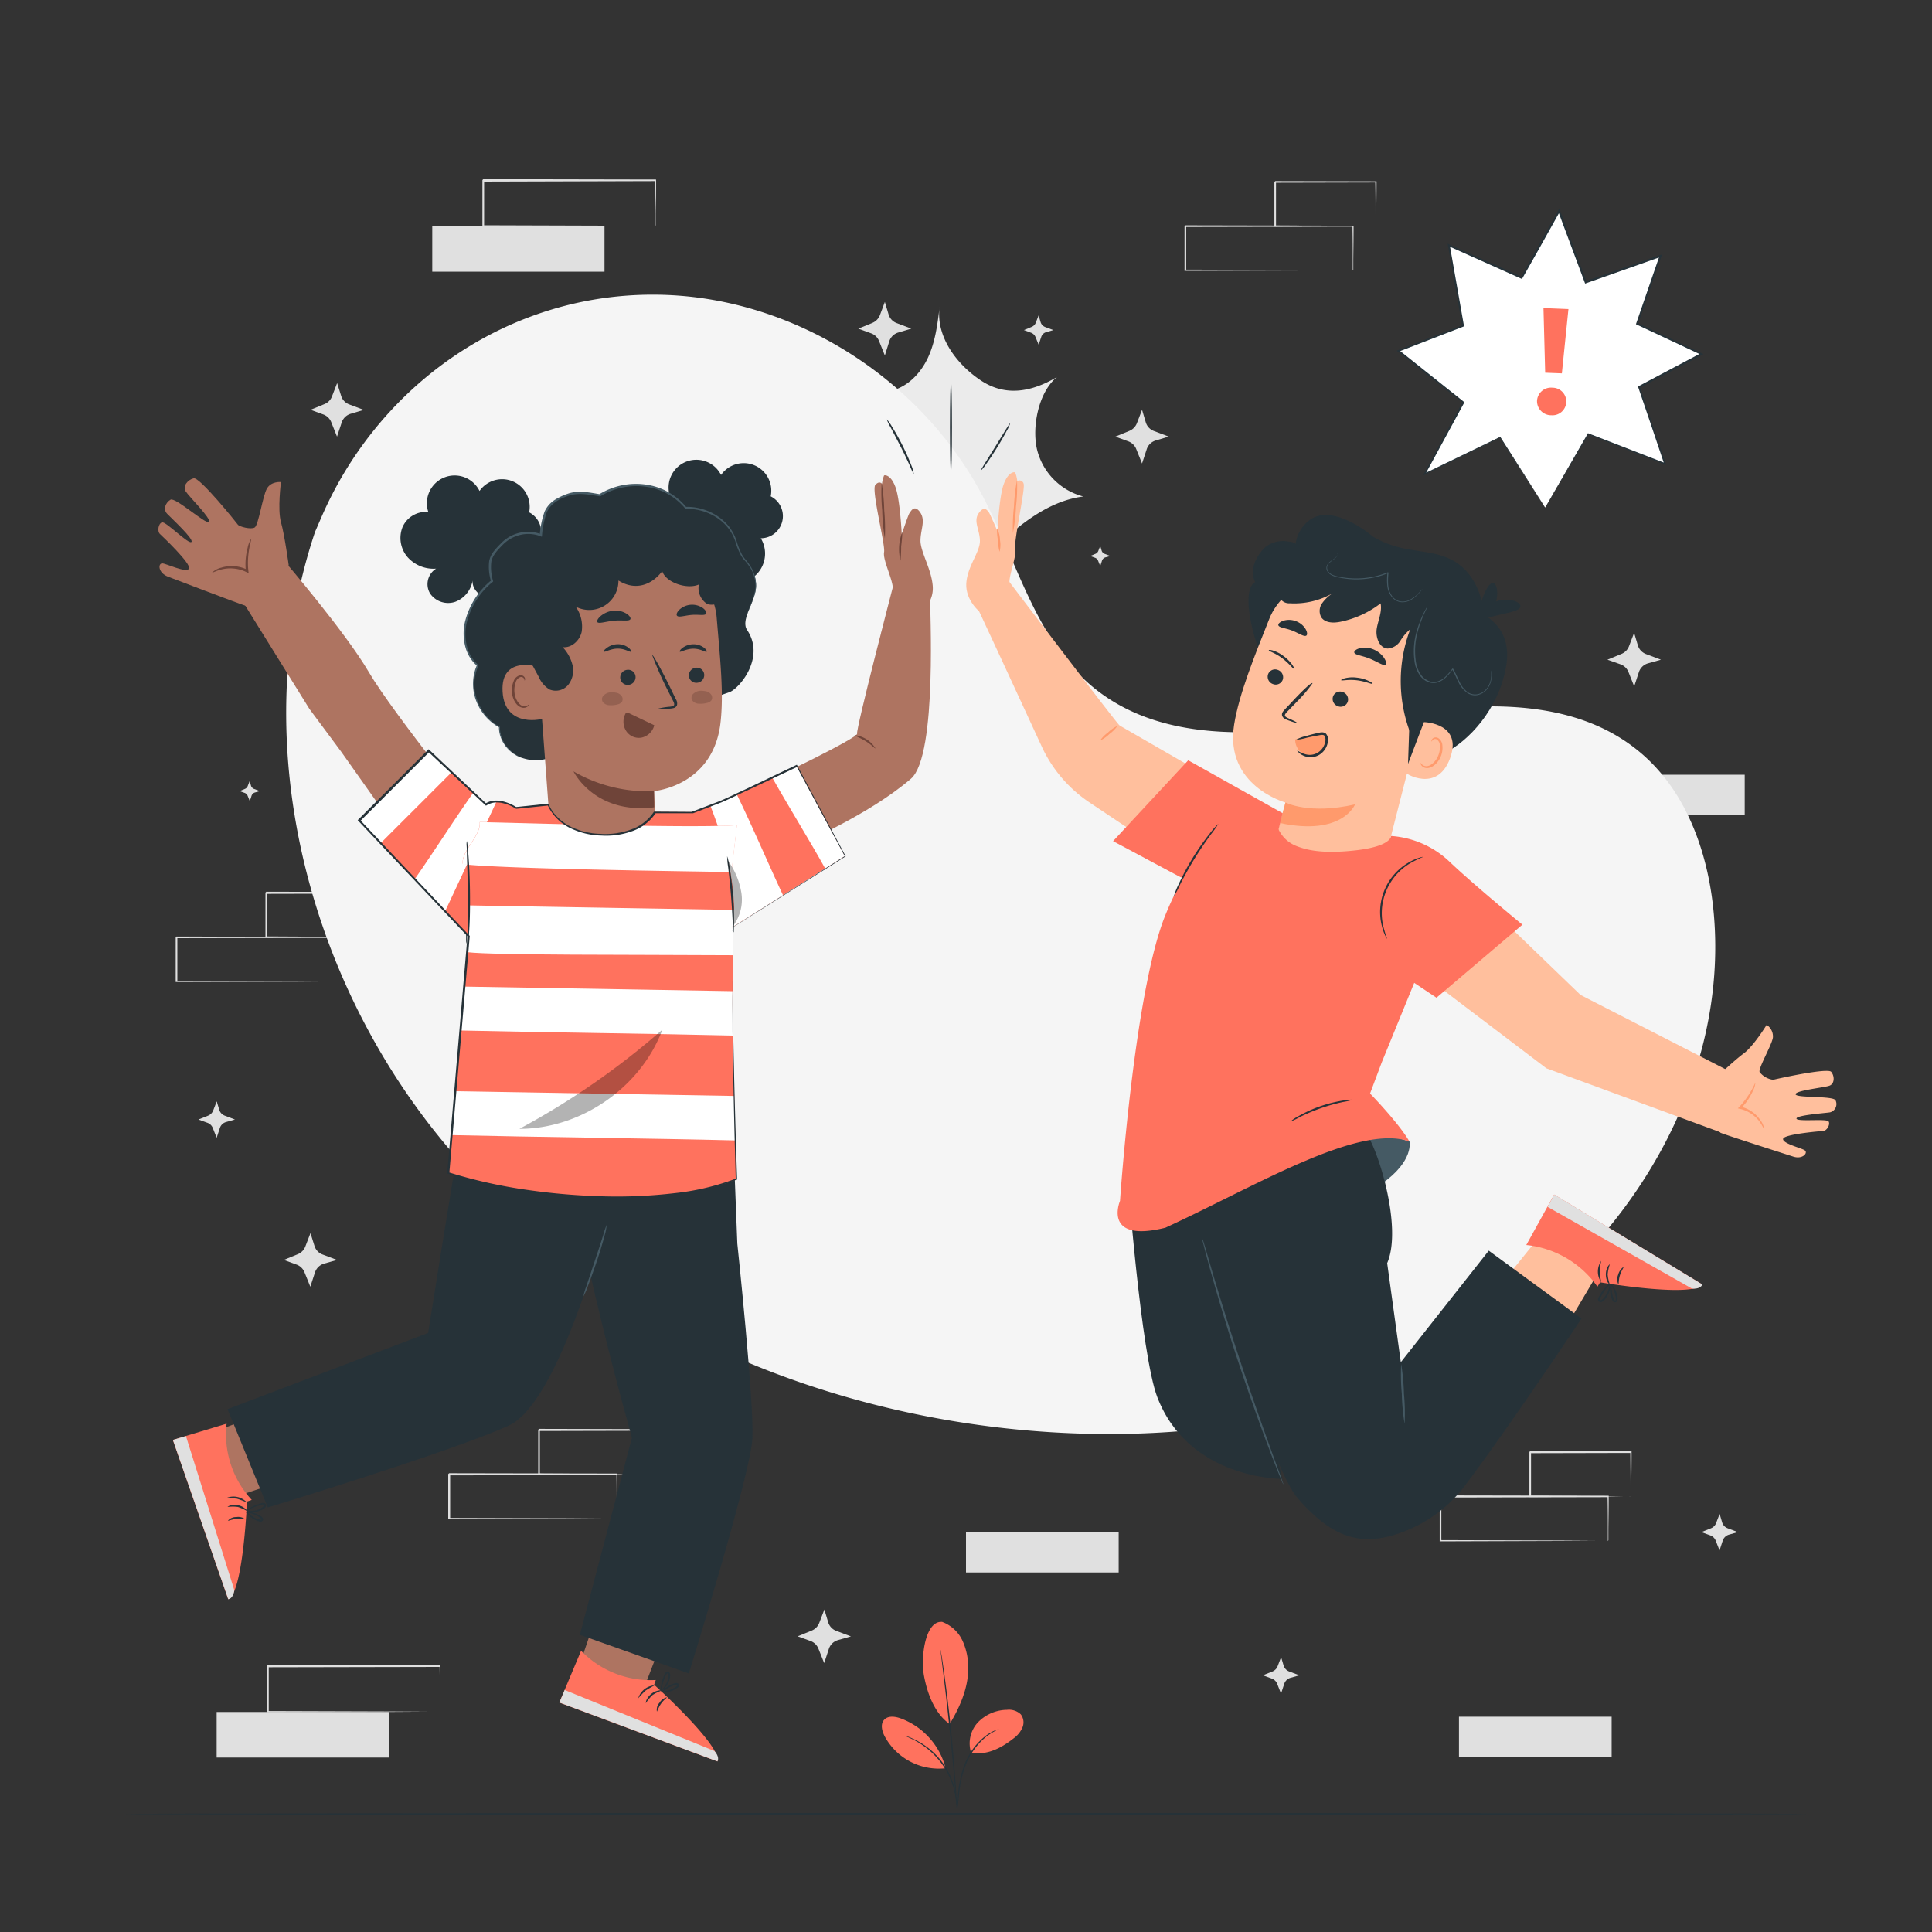 <svg xmlns="http://www.w3.org/2000/svg" viewBox="0 0 500 500"><rect x="0" y="0" width="500" height="500" fill="#333333" stroke="none"/><g id="background-complete"><path d="M159.6,393.07a1.66,1.66,0,0,1,0-.21c0-.15,0-.34,0-.58,0-.54,0-1.3,0-2.26,0-2,0-4.83-.07-8.42l.13.13-43.37.09c.09-.1-.23.22.21-.22h0v11.45l-.22-.21,30.92.09,9.12.07,2.47,0h.87s-.06,0-.2,0h-.62l-2.42,0-9.07.06-31.07.1H116v-.22c0-1.84,0-3.73,0-5.64v-5.81h0l.23-.22,43.37.08h.14v.14c0,3.62-.06,6.5-.08,8.5,0,.95,0,1.69,0,2.23,0,.23,0,.41,0,.56S159.61,393.08,159.6,393.07Z" style="fill:#e0e0e0"></path><path d="M165.48,381.6s0-.08,0-.22,0-.37,0-.61c0-.56,0-1.33,0-2.3,0-2,0-4.85-.09-8.35l.16.16-26.06.06.22-.22h0V376c0,1.92,0,3.78,0,5.57l-.21-.21,18.64.1,5.43.06,1.47,0,.52,0a3.81,3.81,0,0,1-.47,0l-1.42,0-5.38.06-18.79.1h-.21v-.21c0-1.79,0-3.65,0-5.57v-5.89h0l.22-.22,26.06.06h.16v.16c0,3.54-.06,6.41-.08,8.45,0,.95,0,1.71,0,2.26S165.49,381.61,165.48,381.6Z" style="fill:#e0e0e0"></path><path d="M350.09,70a1.66,1.66,0,0,1,0-.21c0-.15,0-.34,0-.59q0-.81,0-2.25c0-2,0-4.83-.07-8.42l.13.13-43.38.09.22-.22h0V70l-.22-.22,30.91.1,9.13.06,2.47,0,.64,0h.23s-.06,0-.2,0h-.62l-2.42,0-9.07.06-31.07.1h-.21V70c0-1.84,0-3.73,0-5.64V58.55h0c.44-.45.13-.13.22-.23l43.38.09h.14v.14c0,3.62-.05,6.5-.07,8.5,0,1,0,1.69,0,2.22,0,.24,0,.42,0,.57A1.07,1.07,0,0,1,350.09,70Z" style="fill:#e0e0e0"></path><path d="M356,58.55s0-.08,0-.22,0-.37,0-.61c0-.57,0-1.33,0-2.3,0-2,0-4.86-.09-8.35l.16.16-26.06.06.22-.22h0V53c0,1.92,0,3.78,0,5.57l-.21-.21,18.64.1,5.43.05,1.47,0,.52,0-.47,0-1.42,0-5.39.06-18.78.1h-.21v-.21c0-1.79,0-3.65,0-5.57V47.09h0l.22-.22,26.06.06h.16v.16c0,3.54-.07,6.41-.09,8.45,0,.95,0,1.7,0,2.26A7.28,7.28,0,0,1,356,58.55Z" style="fill:#e0e0e0"></path><path d="M416.11,398.81a1.66,1.66,0,0,1,0-.21c0-.15,0-.34,0-.58,0-.54,0-1.3,0-2.26,0-2,0-4.83-.07-8.42l.13.13-43.37.09.22-.22h0v5.81c0,1.91,0,3.8,0,5.64l-.21-.21,30.91.1,9.12.06,2.47,0h.87s-.06,0-.2,0h-.62l-2.42,0-9.07.06-31.06.1h-.22v-5.86c0-1,0-1.92,0-2.9v-2.91h0l.23-.22,43.37.08h.14v.14c0,3.62-.06,6.5-.08,8.5,0,1,0,1.69,0,2.23,0,.23,0,.41,0,.56S416.12,398.82,416.11,398.81Z" style="fill:#e0e0e0"></path><path d="M422,387.34s0-.08,0-.22,0-.36,0-.61c0-.56,0-1.33,0-2.3,0-2-.05-4.85-.08-8.35l.15.16-26.06.06.22-.22h0v5.89c0,1.92,0,3.78,0,5.57l-.21-.21,18.65.1,5.43.06,1.46,0,.52,0a2.23,2.23,0,0,1-.47,0l-1.42,0-5.38.06-18.79.1h-.21v-.21c0-1.79,0-3.65,0-5.57v-5.89h0l.22-.22,26.06.06h.16v.16c0,3.54-.06,6.41-.08,8.45,0,.95,0,1.71,0,2.26A3.9,3.9,0,0,1,422,387.34Z" style="fill:#e0e0e0"></path><path d="M89,254.06a.77.77,0,0,1,0-.21c0-.15,0-.35,0-.59,0-.54,0-1.29,0-2.26,0-2,0-4.83-.08-8.42l.14.14-43.38.08.22-.22h0v11.46l-.22-.22,30.91.1,9.13.06,2.47,0h.64l.23,0h-.2l-.62,0-2.42,0-9.08.07-31.06.09h-.21v-.22c0-1.85,0-3.73,0-5.65V242.6h0l.22-.22,43.38.09h.13v.13c0,3.63,0,6.5-.07,8.5,0,1,0,1.7,0,2.23,0,.23,0,.42,0,.57A1.23,1.23,0,0,1,89,254.06Z" style="fill:#e0e0e0"></path><path d="M94.89,242.58s0-.08,0-.22,0-.36,0-.6c0-.57,0-1.34,0-2.3,0-2,0-4.86-.09-8.35l.16.16-26.06.06.22-.22h0V237c0,1.92,0,3.78,0,5.56l-.21-.21,18.64.1,5.43.06,1.47,0,.52,0a2.56,2.56,0,0,1-.47,0l-1.42,0-5.39.05-18.78.1h-.21v-.21c0-1.78,0-3.64,0-5.56v-5.89h0l.22-.22,26.06.06h.16v.16c0,3.53-.07,6.41-.09,8.44,0,1,0,1.71,0,2.27A6.94,6.94,0,0,1,94.89,242.58Z" style="fill:#e0e0e0"></path><rect x="324.47" y="316.57" width="39.51" height="10.45" style="fill:#e0e0e0"></rect><path d="M375.68,316.57a1.49,1.49,0,0,1,0-.19c0-.14,0-.32,0-.54,0-.49,0-1.17,0-2,0-1.81,0-4.4-.07-7.67l.12.12-39.51.08.2-.2h0v10.43l-.2-.2,28.16.09,8.31.06,2.24,0h.62l-.57,0-2.2,0-8.27.06-28.29.09H336V306.14h0l.2-.2,39.51.08h.12v.12c0,3.3-.05,5.92-.07,7.74,0,.87,0,1.54,0,2,0,.21,0,.38,0,.51A1,1,0,0,1,375.68,316.57Z" style="fill:#e0e0e0"></path><rect x="210.51" y="269.51" width="44.57" height="11.79" style="fill:#e0e0e0"></rect><path d="M268.28,269.51s0-.08,0-.22,0-.36,0-.6c0-.56,0-1.33,0-2.32,0-2,0-5-.07-8.66l.13.14-44.56.09c.1-.1-.23.23.22-.23h0v11.79l-.23-.23,31.77.1,9.37.07,2.54,0h.66l.23,0h-.84l-2.49,0-9.32.07-31.92.1h-.22v-12h0c.45-.45.12-.12.23-.22l44.56.09h.14v.13c0,3.73-.06,6.68-.07,8.74,0,1,0,1.74,0,2.29,0,.24,0,.43,0,.58S268.29,269.51,268.28,269.51Z" style="fill:#e0e0e0"></path><rect x="56.07" y="443.06" width="44.57" height="11.79" style="fill:#e0e0e0"></rect><path d="M113.84,443.06a1.12,1.12,0,0,1,0-.22c0-.15,0-.35,0-.6,0-.56,0-1.33,0-2.32,0-2,0-5-.08-8.65l.14.13-44.57.09.22-.22h0v11.77l-.22-.22,31.76.1,9.37.06,2.54,0h.66l.24,0h-.21l-.63,0-2.49,0-9.33.06-31.91.1h-.22v-.22c0-1.9,0-3.83,0-5.8v-6h0c.45-.46.13-.13.23-.23l44.57.09H114v.14c0,3.72-.06,6.68-.08,8.73,0,1,0,1.74,0,2.29,0,.24,0,.43,0,.58A1.31,1.31,0,0,1,113.84,443.06Z" style="fill:#e0e0e0"></path><rect x="111.87" y="58.52" width="44.57" height="11.79" style="fill:#e0e0e0"></rect><path d="M169.64,58.52a1.12,1.12,0,0,1,0-.22c0-.15,0-.35,0-.6,0-.55,0-1.33,0-2.32,0-2-.05-5-.08-8.65l.14.14L125.07,47c.1-.11-.23.22.22-.23h0V58.52l-.22-.22,31.76.1,9.38.06,2.53,0h.66l.24,0h-.21l-.63,0-2.49,0-9.33.06-31.91.1h-.22v-.22c0-1.9,0-3.83,0-5.8v-6h0l.23-.23,44.57.09h.14v.14c0,3.72-.06,6.68-.08,8.73,0,1,0,1.74,0,2.29,0,.24,0,.43,0,.58A1.31,1.31,0,0,1,169.64,58.52Z" style="fill:#e0e0e0"></path><rect x="412.02" y="200.5" width="39.51" height="10.45" style="fill:#e0e0e0"></rect><rect x="250" y="396.5" width="39.51" height="10.45" style="fill:#e0e0e0"></rect><rect x="377.58" y="444.28" width="39.51" height="10.45" style="fill:#e0e0e0"></rect><path d="M246,124.61c-.15,0-.33-7-.42-15.74s0-15.75.1-15.75.33,7,.42,15.74S246.11,124.6,246,124.61Z" style="fill:#263238"></path><path d="M261.5,104.28a84.93,84.93,0,0,1-3,8.86,85.17,85.17,0,0,1-3.45,8.69,82.17,82.17,0,0,1,3-8.86A82.5,82.5,0,0,1,261.5,104.28Z" style="fill:#263238"></path><path d="M268.34,116.15c-1.31-5.89.51-14.78,5.21-18.57-6.63,3.9-13.34,5.13-19.74.86s-11.69-11.5-10.63-19.11c-.54,4.53-1.11,9.15-3.05,13.29s-5.49,7.78-10,8.61c-4.81.89-9.6-1.55-13.64-4.31a21.63,21.63,0,0,1-1.71,37c9.16,1.47,27.08,11.93,31.41,20.14l2.58,4.7a16.35,16.35,0,0,1,1.66-9.29,24.1,24.1,0,0,1,5.37-6.26c7.13-6.6,14.92-13.51,24.56-14.72A16.65,16.65,0,0,1,268.34,116.15Z" style="fill:#ebebeb"></path><path d="M232,83.6l3.85,1.45-3.34,1a3.45,3.45,0,0,0-2.36,2.27L229,92l-1.49-3.71a3.48,3.48,0,0,0-2-2l-3.38-1.23,3.66-1.5a3.54,3.54,0,0,0,1.93-2L229,78.14l.95,3.19A3.46,3.46,0,0,0,232,83.6Z" style="fill:#e0e0e0"></path><path d="M382.49,281.81l3.85,1.45-3.34.95a3.45,3.45,0,0,0-2.36,2.26l-1.21,3.7-1.49-3.71a3.45,3.45,0,0,0-2-2l-3.38-1.23,3.66-1.51a3.46,3.46,0,0,0,1.93-2l1.32-3.43.95,3.19A3.46,3.46,0,0,0,382.49,281.81Z" style="fill:#e0e0e0"></path><path d="M298.62,111.54l3.85,1.45-3.34,1a3.49,3.49,0,0,0-2.36,2.27l-1.21,3.69-1.49-3.7a3.49,3.49,0,0,0-2-2L288.65,113l3.66-1.5a3.55,3.55,0,0,0,1.93-2l1.32-3.44.95,3.19A3.46,3.46,0,0,0,298.62,111.54Z" style="fill:#e0e0e0"></path><path d="M426,169.28l3.85,1.45-3.35.94a3.51,3.51,0,0,0-2.36,2.27l-1.21,3.7-1.48-3.71a3.51,3.51,0,0,0-2.05-2L416,170.73l3.66-1.51a3.46,3.46,0,0,0,1.93-2l1.32-3.44.95,3.2A3.5,3.5,0,0,0,426,169.28Z" style="fill:#e0e0e0"></path><path d="M257.19,331.71l2.64,1-2.29.65a2.38,2.38,0,0,0-1.61,1.55l-.83,2.53-1-2.53a2.38,2.38,0,0,0-1.4-1.36l-2.31-.84,2.5-1a2.32,2.32,0,0,0,1.32-1.34l.91-2.35.65,2.18A2.35,2.35,0,0,0,257.19,331.71Z" style="fill:#e0e0e0"></path><path d="M333.63,432.57l2.63,1-2.29.65a2.4,2.4,0,0,0-1.61,1.55l-.83,2.53-1-2.54a2.37,2.37,0,0,0-1.39-1.35l-2.32-.84,2.51-1a2.4,2.4,0,0,0,1.32-1.35l.9-2.35.65,2.19A2.38,2.38,0,0,0,333.63,432.57Z" style="fill:#e0e0e0"></path><path d="M58.16,288.73l2.64,1-2.29.65a2.34,2.34,0,0,0-1.61,1.55l-.83,2.53-1-2.54a2.36,2.36,0,0,0-1.4-1.35l-2.31-.84,2.5-1a2.37,2.37,0,0,0,1.32-1.35l.91-2.35.65,2.18A2.38,2.38,0,0,0,58.16,288.73Z" style="fill:#e0e0e0"></path><path d="M447.11,395.51l2.64,1-2.29.65a2.42,2.42,0,0,0-1.62,1.55l-.82,2.53-1-2.53a2.38,2.38,0,0,0-1.4-1.36l-2.31-.84,2.5-1a2.34,2.34,0,0,0,1.32-1.35l.91-2.35.65,2.19A2.35,2.35,0,0,0,447.11,395.51Z" style="fill:#e0e0e0"></path><path d="M90.29,104.63l3.85,1.45-3.35,1a3.47,3.47,0,0,0-2.36,2.27L87.22,113l-1.48-3.71a3.46,3.46,0,0,0-2-2l-3.38-1.23L84,104.57a3.43,3.43,0,0,0,1.93-2l1.32-3.43,1,3.19A3.45,3.45,0,0,0,90.29,104.63Z" style="fill:#e0e0e0"></path><path d="M218.2,247.72l3.85,1.45-3.35.94a3.51,3.51,0,0,0-2.36,2.27l-1.21,3.7-1.48-3.71a3.51,3.51,0,0,0-2.05-2l-3.38-1.22,3.66-1.51a3.43,3.43,0,0,0,1.93-2l1.32-3.44,1,3.2A3.48,3.48,0,0,0,218.2,247.72Z" style="fill:#e0e0e0"></path><path d="M83.37,324.62l3.85,1.45-3.34.95a3.51,3.51,0,0,0-2.36,2.27L80.31,333l-1.49-3.7a3.49,3.49,0,0,0-2-2l-3.38-1.23,3.66-1.5a3.52,3.52,0,0,0,1.93-2l1.32-3.44,1,3.19A3.46,3.46,0,0,0,83.37,324.62Z" style="fill:#e0e0e0"></path><path d="M216.37,422.05l3.85,1.45-3.34.95a3.5,3.5,0,0,0-2.37,2.27l-1.21,3.69-1.48-3.7a3.48,3.48,0,0,0-2-2l-3.38-1.23,3.66-1.5a3.49,3.49,0,0,0,1.93-2l1.32-3.44.95,3.19A3.48,3.48,0,0,0,216.37,422.05Z" style="fill:#e0e0e0"></path><path d="M208.46,113.39l1.45.55-1.26.36a1.31,1.31,0,0,0-.89.85l-.45,1.39-.56-1.39a1.32,1.32,0,0,0-.77-.75l-1.28-.46,1.38-.57a1.3,1.3,0,0,0,.73-.74l.5-1.29.35,1.2A1.3,1.3,0,0,0,208.46,113.39Z" style="fill:#e0e0e0"></path><path d="M285.9,143.34l1.45.55-1.26.35a1.3,1.3,0,0,0-.89.86l-.46,1.39-.56-1.4a1.34,1.34,0,0,0-.77-.74l-1.27-.46,1.38-.57a1.34,1.34,0,0,0,.72-.74l.5-1.3.36,1.21A1.3,1.3,0,0,0,285.9,143.34Z" style="fill:#e0e0e0"></path><path d="M403.29,212l1.45.54-1.26.36a1.33,1.33,0,0,0-.89.85l-.45,1.39-.56-1.39a1.32,1.32,0,0,0-.77-.75l-1.27-.46,1.37-.57a1.27,1.27,0,0,0,.73-.74l.5-1.29.36,1.2A1.33,1.33,0,0,0,403.29,212Z" style="fill:#e0e0e0"></path><path d="M65.8,204.19l1.45.55-1.26.35a1.32,1.32,0,0,0-.89.86l-.45,1.39-.56-1.4a1.34,1.34,0,0,0-.77-.74L62,204.74l1.38-.57a1.33,1.33,0,0,0,.73-.74l.5-1.3.35,1.21A1.33,1.33,0,0,0,65.8,204.19Z" style="fill:#e0e0e0"></path><path d="M270.49,84.64l2.12.79-1.84.53a1.9,1.9,0,0,0-1.3,1.25l-.67,2-.82-2a2,2,0,0,0-1.13-1.09L265,85.43l2-.83a1.94,1.94,0,0,0,1.06-1.08l.73-1.9.52,1.76A2,2,0,0,0,270.49,84.64Z" style="fill:#e0e0e0"></path><path d="M227.47,154.56l2.12.8-1.84.52a1.93,1.93,0,0,0-1.3,1.26l-.67,2-.82-2.05a1.9,1.9,0,0,0-1.13-1.09l-1.86-.68,2-.83a1.9,1.9,0,0,0,1.06-1.09l.73-1.89.52,1.76A1.94,1.94,0,0,0,227.47,154.56Z" style="fill:#e0e0e0"></path></g><g id="background-simple"><path d="M81.53,137.66l1.66-3.83c14-32.29,44.21-54.76,79-57.32a91.49,91.49,0,0,1,13.45,0c32.27,2.4,62.81,22.35,78.29,51.16,9.11,16.94,13.79,37.24,28.36,49.67,19,16.19,46.92,12.93,71.33,8.8s52.39-7.33,71.28,8.94c11.83,10.19,17.36,26.23,18.67,41.88,3.47,41.42-20.12,82.13-54.05,105.42s-76.6,30.82-117.58,28.27c-57.42-3.57-114.8-27.19-153.31-70.56S63.07,192.74,81.53,137.66Z" style="fill:#f5f5f5"></path></g><g id="Floor"><path d="M468.28,469.45c0,.14-97.73.26-218.27.26s-218.29-.12-218.29-.26,97.71-.26,218.29-.26S468.28,469.3,468.28,469.45Z" style="fill:#263238"></path></g><g id="Lines"><path d="M236.5,122.69a12.3,12.3,0,0,1-1-2.08c-.6-1.31-1.43-3.1-2.4-5s-1.92-3.7-2.6-5a10.86,10.86,0,0,1-1-2.08,10,10,0,0,1,1.35,1.9c.77,1.21,1.76,2.94,2.74,4.9s1.77,3.8,2.28,5.14A9.13,9.13,0,0,1,236.5,122.69Z" style="fill:#263238"></path><path d="M246.11,98.66c.14,0,.26,5.31.26,11.85s-.12,11.85-.26,11.85-.26-5.3-.26-11.85S246,98.66,246.11,98.66Z" style="fill:#263238"></path><path d="M261.44,109.52a8.42,8.42,0,0,1-.88,1.93c-.61,1.16-1.5,2.73-2.55,4.43s-2.06,3.2-2.83,4.26a8.39,8.39,0,0,1-1.34,1.65c-.12-.08,1.63-2.79,3.73-6.18S261.31,109.45,261.44,109.52Z" style="fill:#263238"></path></g><g id="Plant"><path d="M243.73,419.71a9.42,9.42,0,0,1,5.41,5,16.55,16.55,0,0,1,1.42,7.33c0,4.86-2.25,10-4.79,14.14-4.41-3.1-6-9.16-6.6-12.28-1-4.94.29-14.45,4.56-14.15" style="fill:#FF725E"></path><path d="M251.31,453.57a8,8,0,0,1,1.77-7.82,10.64,10.64,0,0,1,7.52-3.25,4.47,4.47,0,0,1,3.58,1.17,3.42,3.42,0,0,1,.41,3.44,6.82,6.82,0,0,1-2.28,2.78c-3.27,2.57-6.91,4.45-11,3.68" style="fill:#FF725E"></path><path d="M247.69,468.85a4.74,4.74,0,0,1,0-1c.05-.71.12-1.62.2-2.72a28.06,28.06,0,0,1,1.85-8.81,17.21,17.21,0,0,1,5.43-7.15,11.55,11.55,0,0,1,2.38-1.36,6.12,6.12,0,0,1,.7-.26c.16-.06.24-.08.25-.07a19,19,0,0,0-3.18,1.89,17.77,17.77,0,0,0-5.25,7.08,30,30,0,0,0-1.93,8.7c-.13,1.15-.23,2.07-.32,2.71A6.6,6.6,0,0,1,247.69,468.85Z" style="fill:#263238"></path><path d="M243.42,427a2.39,2.39,0,0,1,.09.42q.08.48.21,1.23c.17,1.07.4,2.62.66,4.54.53,3.84,1.19,9.14,1.79,15s1,11.22,1.26,15.08c.13,1.93.22,3.5.26,4.58,0,.51,0,.92.05,1.24a1.85,1.85,0,0,1,0,.44,2.55,2.55,0,0,1-.06-.43c0-.32-.07-.74-.11-1.24-.1-1.13-.22-2.68-.38-4.57-.31-3.86-.77-9.19-1.36-15.06s-1.22-11.19-1.69-15c-.23-1.89-.41-3.43-.55-4.55-.06-.51-.1-.92-.14-1.24A1.28,1.28,0,0,1,243.42,427Z" style="fill:#263238"></path><path d="M244.63,457.24a18.69,18.69,0,0,0-11.58-12.54c-1.42-.5-3.23-.74-4.24.39s-.56,2.9.13,4.24a15.94,15.94,0,0,0,15.63,8.31" style="fill:#FF725E"></path><path d="M234.18,449.19a5.24,5.24,0,0,1,.9.28,8.24,8.24,0,0,1,1,.42c.39.19.85.36,1.32.64s1,.55,1.53.92a16.19,16.19,0,0,1,1.64,1.2,19.12,19.12,0,0,1,5.58,7.42,18,18,0,0,1,.68,1.93,13.21,13.21,0,0,1,.43,1.73,13,13,0,0,1,.22,1.44,8.2,8.2,0,0,1,.09,1.11,4,4,0,0,1,0,.94c-.08,0-.08-1.34-.54-3.44a15.08,15.08,0,0,0-.47-1.69,17.72,17.72,0,0,0-.7-1.89,21.54,21.54,0,0,0-2.31-4,22.05,22.05,0,0,0-3.17-3.33,19.9,19.9,0,0,0-1.61-1.21c-.51-.38-1-.66-1.48-.94C235.43,449.69,234.15,449.26,234.18,449.19Z" style="fill:#263238"></path></g><g id="speech-bubble"><polygon points="399.88 131.35 411.02 112.29 430.91 120.06 424.21 100.16 440.37 91.63 423.68 83.74 429.74 66.19 410.38 73.03 403.49 54.55 393.82 71.91 374.98 63.49 378.66 84.35 361.9 90.83 378.73 104.11 368.68 122.72 388.23 113.2 399.88 131.35" style="fill:#fff"></polygon><path d="M399.88,131.35l-11.75-18.08.16,0-19.53,9.56-.49.24.26-.48,10-18.62.06.26L361.76,91l-.32-.24.38-.15,16.75-6.48-.15.27c-1.17-6.64-2.41-13.66-3.69-20.86l-.08-.47.43.19,18.84,8.42-.33.11,8.32-14.92,1.36-2.44.27-.49.19.52q3.51,9.39,6.89,18.48l-.33-.15L429.66,66l.49-.18-.17.49q-3.14,9-6.08,17.55l-.12-.29,16.68,7.9.41.19-.4.21-16.17,8.51.1-.25Q428,111,431.08,120l.12.36-.35-.14L411,112.41l.16-.06-11.25,19,11-19.13,0-.09.11,0,19.9,7.72-.23.22q-3-9-6.73-19.88l-.05-.17.15-.08,16.15-8.55v.41L423.57,84l-.19-.09.07-.21q2.94-8.5,6.05-17.55l.32.32-19.35,6.84-.24.09-.09-.24q-3.39-9.08-6.89-18.48l.47,0-1.36,2.44C399.51,62.23,396.7,67.28,394,72l-.11.2-.22-.09-18.83-8.43.35-.27c1.27,7.21,2.5,14.22,3.67,20.86l0,.2-.18.07L362,91l.06-.39L378.86,104l.14.11-.09.15L368.84,122.8l-.23-.24,19.57-9.47.1,0,.06.09Z" style="fill:#263238"></path><path d="M397.78,103.73a3.62,3.62,0,0,1,4-3.39,3.57,3.57,0,1,1-.27,7.13A3.66,3.66,0,0,1,397.78,103.73Zm1.67-24,6.46.26-1.7,16.64-4.32-.17Z" style="fill:#FF725E"></path></g><g id="character-2"><path d="M261.23,150.61s27.72,36.54,28.48,37.1,35.52,20.27,34.72,20.56-8.53,22.08-8.53,22.08L282,207.7a35.07,35.07,0,0,1-12.4-14.5c-6.08-13.17-16.69-36.13-16.65-35.89S261.23,150.61,261.23,150.61Z" style="fill:#ffbf9d"></path><path d="M253.27,158.07s-3.57-3-3.17-7.37,3.53-7.84,3.5-10.74-1.83-5.1-.25-7.24,2.33-.28,2.56-.11,2.23,4.85,2.23,4.85.42-8.77,1.59-12.06,2.77-3.3,3-3.13a9.8,9.8,0,0,1,.54,2.21,1.13,1.13,0,0,1,1.68,1c.23,1.84-2.6,14.64-2.23,16.62s-1.42,6.11-1.48,8.51,2.94,6,2.94,6Z" style="fill:#ffbf9d"></path><path d="M258.68,142.8a13.56,13.56,0,0,1-.41-3,14.13,14.13,0,0,1-.25-3.05,6.73,6.73,0,0,1,.77,3A7,7,0,0,1,258.68,142.8Z" style="fill:#ff9a6c"></path><path d="M262.14,138a46.9,46.9,0,0,1,.27-6.9,47.67,47.67,0,0,1,.79-6.86,43.8,43.8,0,0,1-.27,6.9A46,46,0,0,1,262.14,138Z" style="fill:#ff9a6c"></path><path d="M284.71,191.64a8.48,8.48,0,0,1,2.06-2.08,8.2,8.2,0,0,1,2.4-1.68,8.48,8.48,0,0,1-2.06,2.08A8.35,8.35,0,0,1,284.71,191.64Z" style="fill:#ff9a6c"></path><path d="M354.68,292.37l-53.3,23.56,47.4-2.93s5-4,8.75-6.6c8.51-5.95,7.24-11,7.24-11Z" style="fill:#455a64"></path><path d="M341.48,133.44c-3.39.72-5.92,4.29-6.17,7.46,0,0,.28-.53-2.1-.79a7.41,7.41,0,0,0-5.78,1.51c-1.44,1.3-4.51,5.38-2.59,9-3.64,2.14-.55,13.36.46,16.13,1.44,4,2.2,3.73,6,5.62,6.09,3,7.56-.64,14.08-2.53,12.07-3.51,24.74-4.29,37.28-5,3.15-6.61-.18-16.27-6.6-19.77-6.26-3.42-12.79-1.46-20.78-6.22C355.26,138.8,347.55,132.17,341.48,133.44Z" style="fill:#263238"></path><path d="M319.39,187.55c1.26-7.86,5.23-17.68,9.14-27.48,3.52-8.83,16.17-14.65,24.83-10.76l23.24,13.48-.58,4.68-11.91,32.78-6,23.51L329,221.45l3.65-13.77S316.86,203.34,319.39,187.55Z" style="fill:#ffbf9d"></path><path d="M328.19,174.47a2,2,0,0,0,1.22,2.55,1.93,1.93,0,0,0,2.55-1.08,2,2,0,0,0-1.22-2.55A1.93,1.93,0,0,0,328.19,174.47Z" style="fill:#263238"></path><path d="M328.37,168.33c.13.26,1.68.68,3.44,2s2.75,2.69,3,2.72.05-.34-.37-1a9.9,9.9,0,0,0-2.33-2.31,9,9,0,0,0-2.82-1.43C328.62,168.13,328.3,168.2,328.37,168.33Z" style="fill:#263238"></path><path d="M345,180.21a2,2,0,0,0,1.22,2.55,1.94,1.94,0,0,0,2.55-1.09,2,2,0,0,0-1.22-2.55A1.94,1.94,0,0,0,345,180.21Z" style="fill:#263238"></path><path d="M347.12,176.05c.24.17,1.8-.26,4,0s3.71,1,4,.93-.11-.34-.79-.7a9.37,9.37,0,0,0-3.16-.91,8.28,8.28,0,0,0-3.16.17C347.25,175.74,347,176,347.12,176.05Z" style="fill:#263238"></path><path d="M335.61,187.06c0-.09-.07-.22-2.08-1.13-.52-.22-1-.47-1-.78s.33-.71.73-1.1l2.54-2.62a35.12,35.12,0,0,0,3.9-4.63c-.21-.15-1.09.37-4.66,4.11-.86.93-1.69,1.81-2.48,2.65-.35.4-.86.82-.78,1.53a1.39,1.39,0,0,0,.68.9,5.31,5.31,0,0,0,.86.4C335.4,187.18,335.61,187.06,335.61,187.06Z" style="fill:#263238"></path><path d="M332.69,207.68s6.05,3.23,18,.49c0,0-3.24,8.29-19.44,4.83Z" style="fill:#ff9a6c"></path><path d="M350.48,168.8c0,.71,2,.82,4.08,1.68s3.7,2.05,4.13,1.52c.2-.27,0-1-.53-1.79a6.34,6.34,0,0,0-2.82-2.19,5.66,5.66,0,0,0-3.44-.25C351,168,350.47,168.46,350.48,168.8Z" style="fill:#263238"></path><path d="M330.83,161.78c.15.69,1.84.73,3.6,1.42s3.09,1.7,3.67,1.27c.26-.21.25-.85-.19-1.63a4.86,4.86,0,0,0-2.55-2.09,5,5,0,0,0-3.31-.08C331.2,161,330.77,161.44,330.83,161.78Z" style="fill:#263238"></path><path d="M382.49,158.43s9.3,2.95,7.28,14.13-9.7,19.19-15.85,22.31-9.52,2.81-9.52,2.81l.67-19.92Z" style="fill:#263238"></path><path d="M332.61,152c4.39-4.25,10.72-6.15,16.82-5.91a38,38,0,0,1,17.29,5.49,114.59,114.59,0,0,1,14.78,10.8c1.14.94,2.37,2,2.58,3.48a6,6,0,0,1-.58,2.92l-9,23.75-3.76,4.26c-2.62-.81-4.22-3.42-5.29-5.95a37.75,37.75,0,0,1-.48-28,12.53,12.53,0,0,0-2.56,3,4.16,4.16,0,0,1-3.26,2c-2.22-.1-3.2-3-2.85-5.15s1.43-4.36,1-6.54a25.31,25.31,0,0,1-10.34,4.75c-1.76.37-3.95.38-5-1.12a3.42,3.42,0,0,1,.17-3.61,10,10,0,0,1,2.75-2.63,20,20,0,0,1-11.08,2.59,2.76,2.76,0,0,1-2.26-.93C330.88,154.17,331.73,152.83,332.61,152Z" style="fill:#263238"></path><path d="M368.51,186.88c.26,0,10.11.36,6.75,9.41s-11.75,3.82-11.67,3.55S368.51,186.88,368.51,186.88Z" style="fill:#ffbf9d"></path><path d="M372,196a4.9,4.9,0,0,0,.24-.52,5.54,5.54,0,0,0,.39-2.42,1.92,1.92,0,0,0-.73-1.65.84.84,0,0,0-1.09.09c-.22.2-.23.41-.28.4s-.14-.22.07-.57a1.09,1.09,0,0,1,.57-.43,1.26,1.26,0,0,1,1,.09,2.37,2.37,0,0,1,1.12,2,5.74,5.74,0,0,1-.39,2.72c-.73,1.8-2.3,3.16-3.75,3.06a1.8,1.8,0,0,1-1.35-.78c-.2-.33-.17-.55-.13-.55s.11.17.33.39a1.74,1.74,0,0,0,1.17.46c1,0,2.16-1,2.87-2.31" style="fill:#ff9a6c"></path><path d="M335.19,191.36l7.26-1.45a.73.73,0,0,1,.6.06.63.63,0,0,1,.19.37,4.51,4.51,0,0,1-1.43,4.41,4,4,0,0,1-4.28.54,4.41,4.41,0,0,1-2.34-3.93Z" style="fill:#ff9a6c"></path><path d="M369.33,157.05a.51.51,0,0,0-.07.1c-.05.08-.1.18-.17.31s-.38.68-.65,1.21a27.32,27.32,0,0,0-1.8,4.69,18.53,18.53,0,0,0-.61,7.41,8.47,8.47,0,0,0,1.51,4.15,4.89,4.89,0,0,0,1.84,1.49,3.78,3.78,0,0,0,2.42.27,5.49,5.49,0,0,0,2.45-1.43,14.66,14.66,0,0,0,1.75-2.07h-.22c.67,1.08,1.1,2.26,1.65,3.33a7.23,7.23,0,0,0,2.15,2.7,3.52,3.52,0,0,0,3,.62,4.28,4.28,0,0,0,2.23-1.42,4.91,4.91,0,0,0,1-1.94,6.4,6.4,0,0,0,.22-1.6,6.62,6.62,0,0,0-.05-1c0-.22-.06-.34-.06-.34a2.31,2.31,0,0,0,0,.35c0,.23,0,.56,0,1a6.46,6.46,0,0,1-.26,1.57,5,5,0,0,1-1,1.86,4.15,4.15,0,0,1-2.15,1.33,3.34,3.34,0,0,1-2.8-.61,6.94,6.94,0,0,1-2-2.62c-.54-1.06-1-2.24-1.66-3.36a.13.13,0,0,0-.18,0l0,0a14.73,14.73,0,0,1-1.72,2,5.2,5.2,0,0,1-2.32,1.36,3.48,3.48,0,0,1-2.25-.25,4.68,4.68,0,0,1-1.74-1.4,8.31,8.31,0,0,1-1.47-4,18.63,18.63,0,0,1,.55-7.33,29.14,29.14,0,0,1,1.71-4.7c.26-.53.45-1,.59-1.23a3.16,3.16,0,0,0,.16-.32C369.32,157.09,369.34,157.05,369.33,157.05Z" style="fill:#455a64"></path><path d="M346.17,143.16s0,.14-.05.38a1.86,1.86,0,0,1-.62.87c-.36.31-.87.6-1.41,1.05a2.43,2.43,0,0,0-.68.9,1.63,1.63,0,0,0,0,1.26,2.35,2.35,0,0,0,.9,1.06,4.86,4.86,0,0,0,1.38.58,22.83,22.83,0,0,0,3.2.57,21.67,21.67,0,0,0,10.37-1.5l-.19-.14a16.62,16.62,0,0,0-.05,3.3,5.65,5.65,0,0,0,1.07,2.86,3.65,3.65,0,0,0,2.3,1.46,4.17,4.17,0,0,0,2.34-.35,6.33,6.33,0,0,0,1.62-1.07,10.57,10.57,0,0,0,1-1c.26-.29.45-.53.58-.69s.19-.25.18-.26l-.22.23-.61.66a8.2,8.2,0,0,1-2.63,2,4,4,0,0,1-2.23.31,3.42,3.42,0,0,1-2.15-1.39,5.57,5.57,0,0,1-1-2.74,17,17,0,0,1,.07-3.25.14.14,0,0,0-.12-.15h-.07a21.38,21.38,0,0,1-2.93.95,21.8,21.8,0,0,1-7.31.54,21,21,0,0,1-3.16-.53,4.46,4.46,0,0,1-1.32-.54,2.09,2.09,0,0,1-.84-1,1.42,1.42,0,0,1-.06-1.12,2,2,0,0,1,.62-.84c.5-.45,1-.76,1.37-1.09a1.73,1.73,0,0,0,.6-.94.73.73,0,0,0,0-.29A.36.36,0,0,0,346.17,143.16Z" style="fill:#455a64"></path><path d="M393.47,157c.1-.48-.41-1.06-1.42-1.44a7.56,7.56,0,0,0-7.65,1.87c-.72.81-.9,1.56-.6,1.94.67.77,2.7.11,5-.43S393.24,158,393.47,157Z" style="fill:#263238"></path><path d="M383.23,160.22c.83.53,2.81-1.1,3.77-3.93s.38-5.32-.61-5.4-2,1.87-2.83,4.24S382.37,159.68,383.23,160.22Z" style="fill:#263238"></path><path d="M335.74,194.2c-.08,0,.54,1.17,2.41,1.65a4.46,4.46,0,0,0,3.23-.47,4.77,4.77,0,0,0,2.26-3.3,2.45,2.45,0,0,0-.47-2.19,1.53,1.53,0,0,0-1.13-.36c-.36,0-.65.11-.94.16-1.16.25-2.19.52-3,.77a9.32,9.32,0,0,0-2.7,1,14.33,14.33,0,0,0,2.82-.54c.87-.19,1.9-.41,3.05-.61.57-.11,1.18-.23,1.46.06a1.94,1.94,0,0,1,.24,1.55,4.22,4.22,0,0,1-1.9,2.84,4,4,0,0,1-2.78.54A6.54,6.54,0,0,1,335.74,194.2Z" style="fill:#263238"></path><path d="M362,247.48l38.21,29,46.27,17,4.88-14.31L409.05,257.5l-29.34-28.26Z" style="fill:#ffbf9d"></path><path d="M445.4,293.21c1.84.73,18,5.9,18.74,6.13,2.32.73,3.76-.89,3-1.58-.53-.56-5.81-1.76-5.68-3s9.56-2,10.45-2.08,1.82-1.69,1.33-2.46-8.24.15-8.31-.73,7.17-1.39,8.62-1.61a1.7,1.7,0,0,0,.45-.15,2.21,2.21,0,0,0,1.05-2.94c-.47-1.25-10.1-.58-10.35-1.57s7.44-1.75,8.77-2.25,1.36-2.46.44-3.58-14.48,1.9-15,2.06a5.36,5.36,0,0,1-3.52-2c-.4-.95,3.06-6.81,3.43-8.87a3.58,3.58,0,0,0-1.61-3.35s-3.4,5.54-5.94,7.4-7.74,6.81-7.74,6.81S443.55,292.47,445.4,293.21Z" style="fill:#ffbf9d"></path><path d="M455.27,290.13a8.79,8.79,0,0,0-4.57-3.06l-.42-.09-.53-.14.38-.37a24,24,0,0,0,4.17-6.32,5.93,5.93,0,0,1-.65,2.17,15.6,15.6,0,0,1-3.13,4.58l-.15-.5.45.09a8.41,8.41,0,0,1,4.77,3.42,4.39,4.39,0,0,1,.94,2.23C456.43,292.18,456.14,291.31,455.27,290.13Z" style="fill:#ff9a6c"></path><polygon points="399.25 318.99 384.15 337.72 402.34 348.36 414.01 328.67 399.25 318.99" style="fill:#ffbf9d"></polygon><path d="M395,322.21l7.21-13.06,38.33,23.26c-2.44,3.52-26.43-.55-26.43-.55l-.7,1.13A25.64,25.64,0,0,0,395,322.21Z" style="fill:#FF725E"></path><path d="M440.57,332.43c-.58,1.35-2.7,1.05-2.7,1.05l-37.36-21.14,1.73-3.17Z" style="fill:#e0e0e0"></path><path d="M416.06,329.81a10.86,10.86,0,0,0,.59,2.7s-.3-.19-.56-.66a4.28,4.28,0,0,1-.5-2,4.38,4.38,0,0,1,.48-2,2,2,0,0,1,.56-.68A11.45,11.45,0,0,0,416.06,329.81Z" style="fill:#263238"></path><path d="M414,329.08a26,26,0,0,0,.4,2.77,4.84,4.84,0,0,1,0-5.54C414.18,327.22,414.05,328.15,414,329.08Z" style="fill:#263238"></path><path d="M419.22,330.1c-.38,1.24-.24,2.3-.38,2.3a3,3,0,0,1-.08-2.44c.34-1.34,1.32-2.09,1.39-2S419.6,328.86,419.22,330.1Z" style="fill:#263238"></path><path d="M415.8,333.33a11.82,11.82,0,0,0-1,1.43l-.51.9a1,1,0,0,0-.2.8c.06.14.38,0,.61-.19a4.4,4.4,0,0,0,.67-.76,5.34,5.34,0,0,0,.82-1.5c.33-.93.34-1.56.42-1.56a2.89,2.89,0,0,1-.09,1.67,5.51,5.51,0,0,1-.79,1.66,4.6,4.6,0,0,1-.7.82,1.5,1.5,0,0,1-.55.36.67.67,0,0,1-.79-.23.89.89,0,0,1-.08-.76,3.36,3.36,0,0,1,.26-.54l.55-.9a9,9,0,0,1,1.12-1.43,2.88,2.88,0,0,1,1.41-.91C417,332.27,416.47,332.58,415.8,333.33Z" style="fill:#263238"></path><path d="M416.94,332.28h.13a11,11,0,0,0,.05,1.81,8.12,8.12,0,0,0,.28,1.37c.15.44.36,1.12.64,1.12.13,0,.13-.28.13-.62A7.33,7.33,0,0,0,418,335a6.6,6.6,0,0,0-.53-1.51c-.41-.83-.76-1.29-.76-1.33a3.32,3.32,0,0,1,1.06,1.16,5.63,5.63,0,0,1,.66,1.58,6.87,6.87,0,0,1,.17,1,1.88,1.88,0,0,1,0,.58.63.63,0,0,1-.56.55.71.71,0,0,1-.57-.24,1.5,1.5,0,0,1-.26-.44,7.35,7.35,0,0,1-.27-.79,6.64,6.64,0,0,1-.24-1.46,5.44,5.44,0,0,1,.2-1.88v-.16l.08.13a.45.45,0,0,1,.12.25S417.05,332.44,416.94,332.28Z" style="fill:#263238"></path><path d="M291.81,304.08s3.42,46.34,7.7,57.51c8.21,21.33,32.31,21.14,32.31,21.14l-19-87.8Z" style="fill:#263238"></path><path d="M358.9,397.75a36,36,0,0,0,19.88-12.81c11.47-15.15,30.51-43.7,30.51-43.7l-24-17.57-22.76,28.87L359,326.9c4.06-9.32-2.53-30.52-6.05-34.53l-50.81,5.42L311,319.58l17.48,52.86c1.14,3.44,4.85,12.41,7.23,15.13C344.69,398,351.5,399.34,358.9,397.75Z" style="fill:#263238"></path><path d="M311.41,321.2l.57,1.87,2,6.87c1.73,5.82,4.18,13.81,7.09,22.6s5.7,16.67,7.76,22.37c1,2.8,1.85,5.08,2.46,6.74l.65,1.84a2.5,2.5,0,0,1,.19.66,3.23,3.23,0,0,1-.3-.62l-.75-1.79c-.63-1.58-1.55-3.86-2.61-6.7-2.15-5.66-5-13.55-7.92-22.33s-5.3-16.81-6.94-22.65c-.83-2.93-1.47-5.3-1.88-6.94q-.3-1.15-.48-1.89a3.14,3.14,0,0,1-.13-.68A5.07,5.07,0,0,1,311.41,321.2Z" style="fill:#455a64"></path><path d="M362.79,360.75a55.83,55.83,0,0,1-.17-7.76,55.68,55.68,0,0,1,.72,7.73,54.33,54.33,0,0,1,.17,7.76A55.68,55.68,0,0,1,362.79,360.75Z" style="fill:#455a64"></path><path d="M366,254.36l5.76,3.85L394,239.31s-12.44-10.19-18.81-16.25A24.31,24.31,0,0,0,360,216.35s.2,2.62-8.93,3.69-13.19-.2-15.33-1c-5.59-2.06-5.86-7.94-5.86-7.94L320,212s-10.42,5-18.47,25-11.67,73.78-11.67,73.78-4.66,11,11.74,6.95c23-10.55,49.88-27,63.14-22.33C362,290.61,354.57,283,354.57,283l3-8Z" style="fill:#FF725E"></path><polygon points="288.06 217.69 305.5 227.01 310.98 228.76 330.67 215.54 331.95 210.46 307.51 196.76 288.06 217.69" style="fill:#FF725E"></polygon><path d="M350.17,284.6a16.89,16.89,0,0,1-2.47.57,46.55,46.55,0,0,0-5.86,1.63,47.41,47.41,0,0,0-5.6,2.37,16.14,16.14,0,0,1-2.29,1.1,10,10,0,0,1,2.11-1.42,34.16,34.16,0,0,1,5.61-2.55,34.68,34.68,0,0,1,6-1.5A10.22,10.22,0,0,1,350.17,284.6Z" style="fill:#263238"></path><path d="M359,243a3.6,3.6,0,0,1-.52-.91,12.69,12.69,0,0,1-.92-2.71,14.78,14.78,0,0,1,7.17-16.26,12.77,12.77,0,0,1,2.63-1.15,3.56,3.56,0,0,1,1-.22,29.11,29.11,0,0,0-3.46,1.69,15.06,15.06,0,0,0-7,15.86A31,31,0,0,0,359,243Z" style="fill:#263238"></path><path d="M315.32,213.21a27,27,0,0,1-1.87,2.64c-1.18,1.61-2.76,3.86-4.35,6.45s-2.88,5-3.78,6.8a22,22,0,0,1-1.51,2.86,16.5,16.5,0,0,1,1.17-3,62.9,62.9,0,0,1,3.68-6.91,64.05,64.05,0,0,1,4.49-6.41A16.13,16.13,0,0,1,315.32,213.21Z" style="fill:#263238"></path></g><g id="character-1"><path d="M196.35,203c2.79-.89,25.85-12.14,25.47-13.12S231,152.2,231,152.2s10,2,9.76,2.88,2,40.4-5,46.45C224.76,211,207,218.47,207,218.47Z" style="fill:#ae7461"></path><path d="M238.58,158.1a7.46,7.46,0,0,0,2.8-6.6c-.39-4.37-3.19-8.73-3.16-11.63s1.42-5.24-.16-7.39-2.47.17-2.69.33-2,5.45-2,5.45-.41-8.77-1.58-12.07-2.77-3.29-3-3.13a9.41,9.41,0,0,0-.54,2.21s-.52-1-1.69.18,2.61,15.47,2.24,17.45,2.19,6.89,2.26,9.3-3.09,12-3.09,12Z" style="fill:#ae7461"></path><path d="M233.05,145.09a12,12,0,0,1,.47-7.39,35.59,35.59,0,0,1-.3,3.69A34.25,34.25,0,0,1,233.05,145.09Z" style="fill:#6f4439"></path><path d="M229,139.37a49.11,49.11,0,0,1-.68-7.22,49.09,49.09,0,0,1-.15-7.26,52,52,0,0,1,.67,7.23A51.62,51.62,0,0,1,229,139.37Z" style="fill:#6f4439"></path><path d="M226.57,193.68c-.12.1-1.09-1-2.59-1.9s-2.87-1.38-2.83-1.53a7.23,7.23,0,0,1,5.42,3.43Z" style="fill:#6f4439"></path><path d="M61.62,153.74l18.46,29.73,8.17,11,22,31.11,15.9-10.71S101.64,184.53,95.49,174s-22.21-29.2-22.21-29.2Z" style="fill:#ae7461"></path><path d="M74.72,146.28s-1.06-7.81-2-11.13,0-10.4,0-10.4-2.59-.26-3.68,1.76-2.14,9.41-3.13,10-4-.22-4.35-.73-9.9-12.38-11.43-12-2.91,2-2.08,3.36,6.85,7.26,6,7.93-8.68-6.49-9.93-5.75-2,2.46-.86,3.65,7,6.58,6.28,7.29-6.66-5.41-7.62-5.08-1.25,2.33-.54,3,8.26,7.81,7.52,9-6.08-1.44-6.94-1.38c-1.13.08-1,2.45,1.47,3.42.79.3,18.17,6.95,20.25,7.59S74.72,146.28,74.72,146.28Z" style="fill:#ae7461"></path><path d="M54.91,148.18a5,5,0,0,1,2.34-1.27,9.16,9.16,0,0,1,6.39.36l.46.22-.47.33a16.62,16.62,0,0,1,.46-6.06,6.29,6.29,0,0,1,.92-2.31c.21,0-1.25,3.63-.73,8.3l.07.58-.55-.26-.42-.2a9.57,9.57,0,0,0-6-.51C55.83,147.73,55,148.28,54.91,148.18Z" style="fill:#6f4439"></path><path d="M132.48,141.32a7.66,7.66,0,0,1-4.89,13.74c-2.67-.08-5.5-2.18-5.28-4.85a7.11,7.11,0,0,1-4.45,5.52,5.67,5.67,0,0,1-6.55-2.13,4.72,4.72,0,0,1,1.57-6.44,9,9,0,0,1-7.42-3,7.61,7.61,0,0,1-1.28-7.76,6.58,6.58,0,0,1,6.67-3.89,7.18,7.18,0,0,1,13.25-5.45,7.14,7.14,0,0,1,12.84,5.53,5.73,5.73,0,0,1-3.44,10.77" style="fill:#263238"></path><path d="M195,137.18a7.67,7.67,0,0,1-4.89,13.75c-2.68-.09-5.51-2.18-5.28-4.85a7.15,7.15,0,0,1-4.46,5.52,5.67,5.67,0,0,1-6.54-2.13,4.73,4.73,0,0,1,1.56-6.45,9,9,0,0,1-7.41-3,7.62,7.62,0,0,1-1.28-7.77,6.59,6.59,0,0,1,6.67-3.89,7.18,7.18,0,0,1,13.24-5.44,7.14,7.14,0,0,1,12.85,5.53A5.73,5.73,0,0,1,196,139.23" style="fill:#263238"></path><path d="M127.35,150.38C126,145,127,143.68,130,140.7a9.36,9.36,0,0,1,10-2.23c.59-4.24.61-7.26,4.56-9.37,4.18-2.22,6.06-1.74,10.73-1a17.87,17.87,0,0,1,11.94-2.47,16.18,16.18,0,0,1,10.28,5.74c5.26-.15,10.41,2.83,12.39,7.17.93,2,1.25,4.35,2.76,6.07a10.89,10.89,0,0,1,2.54,4.08c.83,2.87.53,4.23-.63,7.3-.8,2.12-2.49,5.17-1.22,7.05,4.92,7.32-2.35,15.55-4.78,16.17L145.8,194.07a10.85,10.85,0,0,1-10.63,2.09,8.7,8.7,0,0,1-5.92-8c-5.74-3.18-8.24-10.3-5.62-15.95C118.46,167.77,118.78,157.61,127.35,150.38Z" style="fill:#263238"></path><path d="M185.47,159.75c-.78-9.53-11-18.79-20.21-17.53L147,146.31a14.36,14.36,0,0,0-11,14.75l3.22,10.81,3.32,44.64-3.76,1.07s3,20.44,19.81,18.81c15.11-1.46,11.14-19.8,11.14-19.81l-.44-11.85s15-1.25,17.12-17.23C187.41,179.56,186.34,170.34,185.47,159.75Z" style="fill:#ae7461"></path><path d="M182.25,174.59a2,2,0,0,1-1.87,2.11,1.91,1.91,0,0,1-2.09-1.78,2,2,0,0,1,1.87-2.12A1.91,1.91,0,0,1,182.25,174.59Z" style="fill:#263238"></path><path d="M182.88,168.66c-.22.24-1.54-.79-3.44-.78s-3.32,1-3.52.76c-.1-.1.13-.54.75-1a4.84,4.84,0,0,1,2.82-.91,4.46,4.46,0,0,1,2.74.92C182.8,168.11,183,168.55,182.88,168.66Z" style="fill:#263238"></path><path d="M164.48,175.13a2,2,0,0,1-1.87,2.11,1.91,1.91,0,0,1-2.09-1.78,2,2,0,0,1,1.87-2.12A1.91,1.91,0,0,1,164.48,175.13Z" style="fill:#263238"></path><path d="M163.32,168.65c-.22.24-1.54-.8-3.45-.79s-3.31,1-3.51.77.13-.54.75-1a4.79,4.79,0,0,1,2.82-.91,4.43,4.43,0,0,1,2.73.92C163.24,168.1,163.43,168.54,163.32,168.65Z" style="fill:#263238"></path><path d="M169.84,183.53a17.35,17.35,0,0,1,3.47-.63c.54-.06,1.06-.17,1.15-.47s-.11-.77-.38-1.26l-1.63-3.23a88.66,88.66,0,0,1-3.69-8.47c.24-.08,2.28,3.58,4.55,8.18l1.57,3.26a2,2,0,0,1,.3,1.68,1.4,1.4,0,0,1-.9.67,4.94,4.94,0,0,1-.92.13A16.84,16.84,0,0,1,169.84,183.53Z" style="fill:#263238"></path><path d="M169.26,204.75a38.31,38.31,0,0,1-20.85-5.12s5.42,11.21,20.89,9.3Z" style="fill:#6f4439"></path><path d="M163.16,160.19c-.23.69-2.08.23-4.3.45s-4.06.92-4.31.28c-.11-.31.24-.95,1-1.57a6.07,6.07,0,0,1,3.26-1.31,5.38,5.38,0,0,1,3.3.76C162.89,159.29,163.26,159.87,163.16,160.19Z" style="fill:#263238"></path><path d="M182.77,158.8c-.34.63-1.94.18-3.79.34s-3.38.75-3.8.17c-.19-.28,0-.9.64-1.52a4.89,4.89,0,0,1,6.11-.41C182.64,157.92,182.91,158.5,182.77,158.8Z" style="fill:#263238"></path><path d="M139.59,172.65s-10.09-3.34-9.52,6.36,10.75,7.1,10.75,6.82S139.59,172.65,139.59,172.65Z" style="fill:#ae7461"></path><path d="M136.9,182.31c-.05,0-.16.13-.43.28a1.58,1.58,0,0,1-1.23.11c-1-.31-2-1.88-2.1-3.63a5.6,5.6,0,0,1,.32-2.45,1.94,1.94,0,0,1,1.16-1.38.84.84,0,0,1,1,.4c.14.26.09.46.14.47s.19-.17.1-.57a1.14,1.14,0,0,0-.41-.58,1.21,1.21,0,0,0-.93-.19,2.38,2.38,0,0,0-1.63,1.62,6,6,0,0,0-.41,2.75c.18,2,1.26,3.71,2.64,4a1.7,1.7,0,0,0,1.49-.35C136.89,182.55,136.93,182.33,136.9,182.31Z" style="fill:#6f4439"></path><g style="opacity:0.4"><path d="M156.12,180.07a3,3,0,0,1,1.83-.91,6.57,6.57,0,0,1,1.6.13,2.21,2.21,0,0,1,1.33.85,1.38,1.38,0,0,1,.06,1.51,1.88,1.88,0,0,1-1.08.64,6,6,0,0,1-2.1.22,2.26,2.26,0,0,1-1.71-.77A1.34,1.34,0,0,1,156.12,180.07Z" style="fill:#6f4439"></path></g><g style="opacity:0.4"><path d="M179.29,179.68a3,3,0,0,1,1.83-.91,6.57,6.57,0,0,1,1.6.13,2.21,2.21,0,0,1,1.33.85,1.38,1.38,0,0,1,.06,1.51,1.88,1.88,0,0,1-1.08.64,6,6,0,0,1-2.1.22,2.22,2.22,0,0,1-1.71-.77A1.33,1.33,0,0,1,179.29,179.68Z" style="fill:#6f4439"></path></g><path d="M133.05,160a12.25,12.25,0,0,1,2.66-7.25c1.58-2.08,2.46-6.29,4.6-7.8,4.6-3.23,10.95-3.25,16.47-4.34S170.92,136.5,176,139l12.59,14.49c-.58,2.45-4.37,3.69-5.85,2.62a4.88,4.88,0,0,1-1.88-4.85c-2.9,1.34-8.48-.41-9.48-3.44-2.93,3.85-7.23,5-11.33,2.41A7.55,7.55,0,0,1,149,157a8.94,8.94,0,0,1,1.53,6.55c-.51,2.24-2.63,4.2-4.92,3.93a10.43,10.43,0,0,1,2.57,4.69,6,6,0,0,1-1.14,5.09,4.22,4.22,0,0,1-4.88,1.15,7.21,7.21,0,0,1-2.76-3.29q-1.68-3.1-3.34-6.22C134.59,166.13,133.05,163.18,133.05,160Z" style="fill:#263238"></path><path d="M169.3,187.68l-6.6-3.15a.68.68,0,0,0-.58-.09.65.65,0,0,0-.28.31,4.45,4.45,0,0,0,.3,4.56,3.9,3.9,0,0,0,4,1.56,4.34,4.34,0,0,0,3.19-3.19Z" style="fill:#6f4439"></path><path d="M193.33,163.14s0,0-.11-.16a2.3,2.3,0,0,1-.25-.52,4.34,4.34,0,0,1,0-2.24,20.68,20.68,0,0,1,1.19-3.41,18,18,0,0,0,1.34-4.62,8.3,8.3,0,0,0-.3-2.8,7.79,7.79,0,0,0-1.27-2.81,15.42,15.42,0,0,0-1-1.31,9.66,9.66,0,0,1-1.09-1.4,17,17,0,0,1-1.43-3.42,12,12,0,0,0-1.69-3.45,12.44,12.44,0,0,0-2.91-2.83,14.11,14.11,0,0,0-8.29-2.48h-.11l-.07-.09a16,16,0,0,0-9.85-5.58,17.68,17.68,0,0,0-12.06,2.39l-.08.05h-.09c-2.52-.38-5.13-1-7.63-.3s-5.07,2-6.14,4.47a23.22,23.22,0,0,0-1.22,5.95l-.05.33-.31-.13a8.79,8.79,0,0,0-5.34-.33A9.3,9.3,0,0,0,130,141.1c-1.24,1.28-2.53,2.58-2.84,4.26a12.23,12.23,0,0,0,.45,5l0,.15-.11.1a19.48,19.48,0,0,0-6.78,10.88,12.91,12.91,0,0,0,.17,5.91,9.45,9.45,0,0,0,2.86,4.66l.11.1-.06.14a11.88,11.88,0,0,0,.1,9.87,13,13,0,0,0,5.4,5.89l.07,0v.08a7.91,7.91,0,0,0,1.22,4.27,9.32,9.32,0,0,0,2.22,2.42,12.27,12.27,0,0,0,2.36,1.34s-.22-.06-.65-.23a8.93,8.93,0,0,1-4.09-3.43,8,8,0,0,1-1.31-4.38l.07.12a13.24,13.24,0,0,1-5.58-6,12.23,12.23,0,0,1-.16-10.18l0,.24a9.82,9.82,0,0,1-3-4.85,13.36,13.36,0,0,1-.21-6.11,20,20,0,0,1,6.91-11.18l-.08.25a12.92,12.92,0,0,1-.47-5.24,6,6,0,0,1,1.17-2.48,20.76,20.76,0,0,1,1.81-2,9.66,9.66,0,0,1,10.47-2.45l-.36.21a22.79,22.79,0,0,1,1.26-6.1,7.1,7.1,0,0,1,2.76-3.08,15.79,15.79,0,0,1,3.71-1.66,10.44,10.44,0,0,1,4-.3c1.32.14,2.59.38,3.85.59l-.18,0a18.17,18.17,0,0,1,12.41-2.45,16.43,16.43,0,0,1,10.12,5.79l-.18-.08a14.46,14.46,0,0,1,8.54,2.59,12.66,12.66,0,0,1,3,2.94,12.18,12.18,0,0,1,1.72,3.56,17.25,17.25,0,0,0,1.38,3.36,9.79,9.79,0,0,0,1,1.36,16.72,16.72,0,0,1,1,1.35,8.37,8.37,0,0,1,1.29,2.91,8.82,8.82,0,0,1,.28,2.9,11.25,11.25,0,0,1-.6,2.54c-.27.77-.54,1.48-.82,2.14a21.84,21.84,0,0,0-1.24,3.36,4.43,4.43,0,0,0-.06,2.19A6.34,6.34,0,0,0,193.33,163.14Z" style="fill:#455a64"></path><polygon points="59.99 387.68 81.69 380.39 75.89 362.78 53.62 371.22 59.99 387.68" style="fill:#ae7461"></polygon><path d="M65.15,388.17l-1.22.43s-1,23.67-4.87,25.28L44.73,372.65l13.91-4.2A25,25,0,0,0,65.15,388.17Z" style="fill:#FF725E"></path><path d="M44.75,372.65l3.37-1,12.52,39.88s-.15,2.07-1.56,2.35Z" style="fill:#e0e0e0"></path><path d="M58.88,390a1.8,1.8,0,0,1,.76-.4,4.26,4.26,0,0,1,2-.05,4.13,4.13,0,0,1,1.84.9c.4.34.56.63.52.67A10.09,10.09,0,0,0,61.58,390,10.17,10.17,0,0,0,58.88,390Z" style="fill:#263238"></path><path d="M58.6,387.68a4.69,4.69,0,0,1,5.27,1.13,26.05,26.05,0,0,0-2.55-.95C60.41,387.76,59.51,387.7,58.6,387.68Z" style="fill:#263238"></path><path d="M59,393.54a2.73,2.73,0,0,1,2.17-.93,2.92,2.92,0,0,1,2.3.58c0,.13-1-.21-2.26-.1S59.08,393.66,59,393.54Z" style="fill:#263238"></path><path d="M63.68,391.35a2.61,2.61,0,0,1,1.15-1.15,7.82,7.82,0,0,1,1.59-.78l1-.34a3,3,0,0,1,.57-.14.85.85,0,0,1,.71.23.66.66,0,0,1,.06.8,1.61,1.61,0,0,1-.45.45,4.91,4.91,0,0,1-.93.5,5.32,5.32,0,0,1-1.74.41,2.79,2.79,0,0,1-1.61-.25c0-.08.62,0,1.57-.09a5.64,5.64,0,0,0,1.6-.46A4.52,4.52,0,0,0,68,390c.27-.17.43-.45.31-.54a1,1,0,0,0-.8,0l-1,.31a10.8,10.8,0,0,0-1.57.65C64.14,391,63.74,391.39,63.68,391.35Z" style="fill:#263238"></path><path d="M63.9,391.59a.49.49,0,0,1-.22-.17l-.1-.1.15,0a5.36,5.36,0,0,1,1.83.19,6.24,6.24,0,0,1,1.34.53,8,8,0,0,1,.7.41,1.67,1.67,0,0,1,.36.34.71.71,0,0,1,.12.6.62.62,0,0,1-.64.42,2.66,2.66,0,0,1-.56-.12,6.55,6.55,0,0,1-.92-.37,5.89,5.89,0,0,1-1.37-1,3.19,3.19,0,0,1-.88-1.24s.4.43,1.1,1a7,7,0,0,0,1.33.81,5.29,5.29,0,0,0,.87.31c.32.07.63.14.62,0s-.55-.6-.94-.83a6.08,6.08,0,0,0-1.25-.55,10.16,10.16,0,0,0-1.71-.42l0-.12C63.89,391.49,63.92,391.57,63.9,391.59Z" style="fill:#263238"></path><polygon points="166.06 438.44 174.27 417.08 157 410.32 149.31 432.87 166.06 438.44" style="fill:#ae7461"></polygon><path d="M169.72,434.78l-.44,1.22s17.59,15.86,16.38,19.85l-40.91-15.23,5.63-13.4A25,25,0,0,0,169.72,434.78Z" style="fill:#FF725E"></path><path d="M144.77,440.61l1.37-3.24,38.71,15.77s1.5,1.44.82,2.7Z" style="fill:#e0e0e0"></path><path d="M167.14,440.78a2,2,0,0,1,.18-.84,4.38,4.38,0,0,1,1.27-1.6,4.15,4.15,0,0,1,1.86-.84c.52-.1.84,0,.85,0a10.5,10.5,0,0,0-2.43,1.18A11.12,11.12,0,0,0,167.14,440.78Z" style="fill:#263238"></path><path d="M165.17,439.52a4.71,4.71,0,0,1,4.24-3.35,23,23,0,0,0-2.36,1.37A27,27,0,0,0,165.17,439.52Z" style="fill:#263238"></path><path d="M170,442.93a2.7,2.7,0,0,1,.67-2.26,3,3,0,0,1,1.91-1.41c.08.11-.81.64-1.52,1.68S170.08,443,170,442.93Z" style="fill:#263238"></path><path d="M171.24,437.94a2.73,2.73,0,0,1-.16-1.62,9.17,9.17,0,0,1,.41-1.72l.36-1a3.22,3.22,0,0,1,.25-.53.87.87,0,0,1,.63-.4.65.65,0,0,1,.65.46,1.39,1.39,0,0,1,.06.64,4.66,4.66,0,0,1-.2,1,5.22,5.22,0,0,1-.8,1.6,2.78,2.78,0,0,1-1.22,1.08c-.05-.07.43-.46.94-1.27a5.33,5.33,0,0,0,.66-1.53,3.94,3.94,0,0,0,.16-1c0-.32-.07-.62-.22-.58a1,1,0,0,0-.48.63l-.38.94a11.38,11.38,0,0,0-.5,1.63C171.24,437.35,171.31,437.92,171.24,437.94Z" style="fill:#263238"></path><path d="M171.56,437.92a.42.42,0,0,1-.26.06l-.15,0,.12-.1a5.39,5.39,0,0,1,1.32-1.29,5.93,5.93,0,0,1,1.26-.69,6.92,6.92,0,0,1,.76-.28,1.38,1.38,0,0,1,.49-.06.67.67,0,0,1,.53.29.61.61,0,0,1-.08.76,2.51,2.51,0,0,1-.44.35,7.37,7.37,0,0,1-.87.48,5.64,5.64,0,0,1-1.62.44,3,3,0,0,1-1.51-.11s.59,0,1.47-.21a7.12,7.12,0,0,0,1.47-.51,6.86,6.86,0,0,0,.79-.47c.26-.21.5-.4.4-.48s-.81.05-1.23.19a7.09,7.09,0,0,0-1.23.62,11,11,0,0,0-1.41,1.05l-.08-.1C171.48,437.87,171.56,437.89,171.56,437.92Z" style="fill:#263238"></path><path d="M118.8,296.19c-.53,1.63-8,48.78-8,48.78L58.89,364.69,69.3,390.13s48.07-14.61,62.41-21.22S159,308.48,159,308.48l-3.36-24.92-37.41-3.63Z" style="fill:#263238"></path><path d="M190.82,321.87s4.36,41,3.9,50.39-16.45,60.83-16.45,60.83l-28.2-10,13.47-51s-20.22-71.58-15.63-80.79c.49-1,8.58-2.46,19.41-1l22.45,4.75Z" style="fill:#263238"></path><path d="M157,317a12.3,12.3,0,0,1-.55,2.81c-.44,1.71-1.14,4.05-2,6.6s-1.69,4.85-2.33,6.49a14,14,0,0,1-1.15,2.62,16.61,16.61,0,0,1,.81-2.74c.61-1.84,1.36-4.07,2.18-6.53s1.61-4.86,2.13-6.54A20.44,20.44,0,0,1,157,317Z" style="fill:#455a64"></path><path d="M121.82,213.83a5.07,5.07,0,0,1,.1,1.2c0,.77,0,1.88,0,3.26,0,2.76-.13,6.56-.36,10.76s-.42,7.87-.58,10.74c-.05,1.29-.1,2.38-.14,3.25a6.21,6.21,0,0,1-.11,1.2,5.07,5.07,0,0,1-.1-1.2c0-.77,0-1.88,0-3.26,0-2.76.2-6.56.42-10.76s.41-8,.52-10.74c0-1.29.09-2.38.12-3.25A5.34,5.34,0,0,1,121.82,213.83Z" style="fill:#263238"></path><path d="M189.64,253.31c.06-3.61,0-8.46-.06-13.61l.06.17,29-18.31-12.52-23.39s-15.64,7.53-19.1,9c-2.57,1.08-6.38,2.48-7.93,3l-9.75-.05s-3,5.8-12.81,5.8c-12,0-14.73-7.81-14.73-7.81l-8.32.86s-4.52-3-7.79-.86l-14.82-13.84-17.95,18,28.32,30L116,303.57s16.46,5.83,40.85,6.28c23.12.42,33.74-4.67,33.74-4.67S189.4,266.54,189.64,253.31Z" style="fill:#FF725E"></path><path d="M116.86,199.88l-6-5.59-17.95,18,5.6,5.93Z" style="fill:#fff"></path><path d="M124.14,212.76l1.87,0,2.55-5.45a4.92,4.92,0,0,0-2.86.78l-3.18-3c-4.78,6.75-10.3,15.45-15.15,22.38l7.85,8.32,5.68-12.14c-.42,0-.8-.07-1.14-.11C119.41,220,124.49,216.41,124.14,212.76Z" style="fill:#fff"></path><path d="M202.64,231.67c-3.95-8.44-8-18-12-26.16-1.59.74-2.9,1.33-3.64,1.64-.95.4-2.07.85-3.19,1.27.66,1.73,1.32,3.5,1.95,5.33,1.94,0,3.61-.11,4.94-.19l-1.41,12.09H189a59.58,59.58,0,0,1,1,9.84l6.43.11Z" style="fill:#fff"></path><path d="M213.56,224.77l5.09-3.21-12.52-23.39-6.31,3C204,208.61,209.5,217.45,213.56,224.77Z" style="fill:#fff"></path><path d="M120.12,255.33l-1,11.36c20.31.47,50.91.83,70.55,1.31-.07-4.3-.1-8.28-.09-11.49Z" style="fill:#fff"></path><path d="M116.83,293.76c20.88.5,53.56.87,73.47,1.38-.09-3.37-.2-7.33-.29-11.51L117.8,282.4Z" style="fill:#fff"></path><path d="M189.64,239.87l6.76-4.27-6.43-.11c-25.8-.44-60.5-1-68.58-1.17,0,2.41-.2,5.19-.34,7.72l.2.21-.36,4.17h0c7,.83,43.12.63,68.78.79,0-2.34,0-4.89-.09-7.51Z" style="fill:#fff"></path><path d="M190.73,213.56c-1.33.08-3,.15-4.94.19-5.24.11-12.46.06-20.18-.05a17.31,17.31,0,0,1-9.07,2.24,18.46,18.46,0,0,1-10.19-2.63c-8.25-.2-15.66-.41-20.34-.51l-1.87,0c.35,3.65-4.73,7.2-4.38,10.86.34,0,.72.08,1.14.11,12.19,1.15,57.36,1.72,68.11,1.92h.31Z" style="fill:#fff"></path><path d="M120.81,217.66a3.7,3.7,0,0,1,.18,1c.07.67.16,1.63.25,2.82.18,2.38.35,5.68.39,9.32s0,6.94-.16,9.33c-.06,1.19-.12,2.15-.19,2.82a4.73,4.73,0,0,1-.14,1,3.57,3.57,0,0,1-.06-1c0-.78,0-1.72,0-2.82,0-2.39.06-5.68,0-9.31s-.15-6.93-.24-9.31q0-1.65-.09-2.82A4.69,4.69,0,0,1,120.81,217.66Z" style="fill:#263238"></path><path d="M188.18,221.58a14.33,14.33,0,0,1,.63,2.89c.3,1.8.63,4.31.86,7.08a72.41,72.41,0,0,1,.23,9.54l0,.22-.12-.17c-.23-.3-.33-.45-.3-.47s.16.1.42.36l-.14.06c-.11-1.28-.22-5.06-.59-9.49-.23-2.77-.5-5.27-.71-7.08A20.73,20.73,0,0,1,188.18,221.58Z" style="fill:#263238"></path><path d="M189.64,253.31s0,.31,0,.9,0,1.49,0,2.64c0,2.34.06,5.77.12,10.22.15,8.91.46,21.87,1,38.1v.12l-.1,0a63.71,63.71,0,0,1-15.87,3.82,128.27,128.27,0,0,1-18.17.9,167,167,0,0,1-19.82-1.6,129.28,129.28,0,0,1-20.88-4.66l-.17-.05v-.19c1.61-18.83,3.38-39.56,5.24-61.33l.07.2-20.83-22-7.49-7.94-.17-.18.18-.18,18-18,.17-.18.19.17L125.87,208l-.31,0a5.32,5.32,0,0,1,2-.76,7.37,7.37,0,0,1,2.15.06,11.38,11.38,0,0,1,3.89,1.57l-.16,0,8.31-.86.18,0,.08.18a10.4,10.4,0,0,0,2.32,3.34,12.84,12.84,0,0,0,3.3,2.38,18.76,18.76,0,0,0,7.78,1.89,19.27,19.27,0,0,0,7.76-1.08,11.78,11.78,0,0,0,6-4.55l.08-.12h.12l9.75.06H179l7.26-2.78c2.35-1,4.6-2.12,6.84-3.14L206.05,198l.17-.08.09.16c4.61,8.65,8.75,16.42,12.48,23.4l.07.14-.13.08-29,18.25-.09.05,0-.1-.07-.17.17,0c0,4.54,0,7.94,0,10.22,0,1.12,0,2,0,2.55s0,.84,0,.84,0-.28,0-.84,0-1.43,0-2.55l-.09-10.22v-.48l.18.45.06.17-.13,0,29-18.38-.06.22c-3.74-7-7.9-14.74-12.54-23.37l.26.08-12.92,6.09c-2.25,1-4.49,2.17-6.84,3.16l-7.28,2.8h-.08l-9.75,0,.2-.13a12.15,12.15,0,0,1-6.18,4.78,19.76,19.76,0,0,1-8,1.12,19.21,19.21,0,0,1-8-1.94,12.45,12.45,0,0,1-5.87-6l.26.16-8.31.86h-.09l-.08-.05a11,11,0,0,0-3.7-1.49,6.93,6.93,0,0,0-2-.06,5.19,5.19,0,0,0-1.84.69l-.17.11-.14-.13-14.81-13.84h.35l-18,18v-.37l7.49,7.94c7.14,7.55,14.15,15,20.82,22l.08.08v.12c-1.87,21.76-3.66,42.5-5.28,61.32l-.15-.24A129.45,129.45,0,0,0,136.86,308a166,166,0,0,0,19.76,1.62,127.62,127.62,0,0,0,18.11-.85A63.33,63.33,0,0,0,190.51,305l-.1.16c-.46-16.23-.72-29.2-.82-38.11,0-4.45-.05-7.89,0-10.22,0-1.15,0-2,0-2.64S189.64,253.31,189.64,253.31Z" style="fill:#263238"></path><g style="opacity:0.3"><path d="M134.37,292.14h0Z"></path><path d="M171.42,266.48a199.25,199.25,0,0,1-37,25.66C150.37,292.14,165.82,281.44,171.42,266.48Z"></path></g><g style="opacity:0.3"><path d="M191.88,231.15a19.48,19.48,0,0,0-3.43-8.34h-.09a60.47,60.47,0,0,1,1.29,16.92A11.32,11.32,0,0,0,191.88,231.15Z"></path></g></g></svg>
